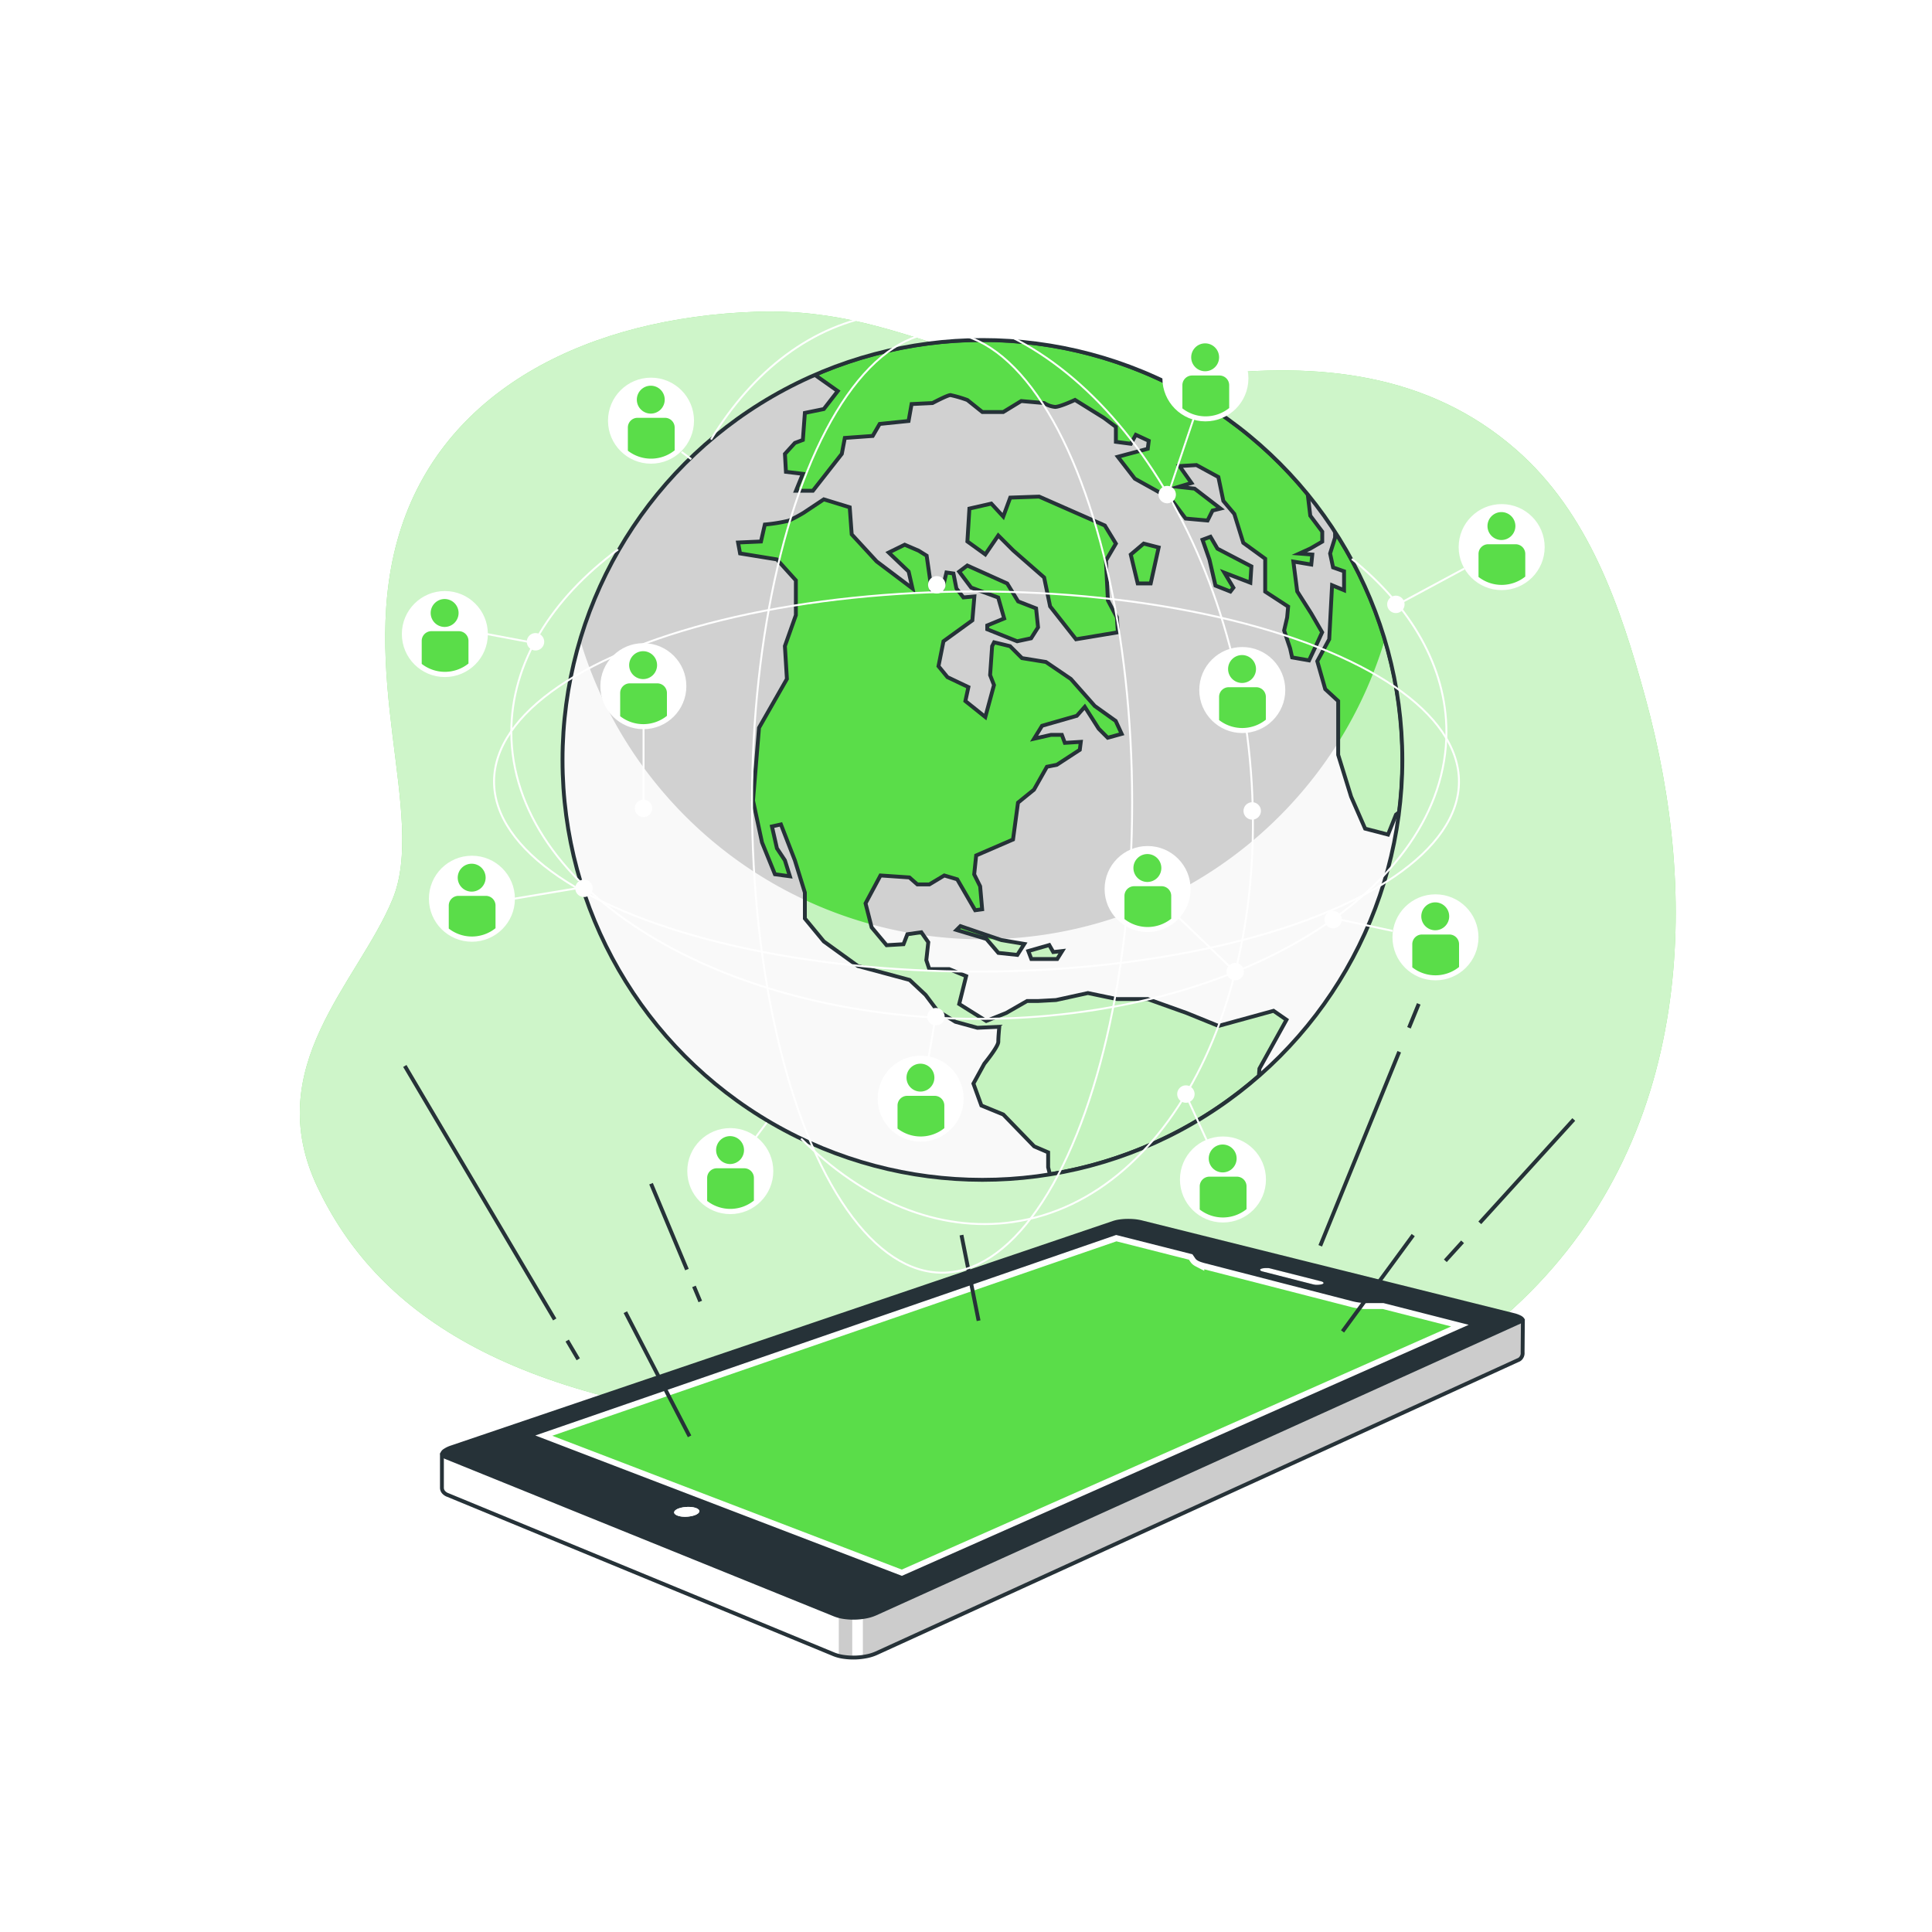 <svg class="animated" id="freepik_stories-online-world" xmlns="http://www.w3.org/2000/svg" xmlns:xlink="http://www.w3.org/1999/xlink" viewBox="0 0 500 500" version="1.1" xmlns:svgjs="http://svgjs.com/svgjs"><style>svg#freepik_stories-online-world:not(.animated) .animable {opacity: 0;}svg#freepik_stories-online-world.animated #freepik--Lines--inject-67 {animation: 1.5s Infinite  linear wind;animation-delay: 0s;}svg#freepik_stories-online-world.animated #freepik--earth-globe--inject-67 {animation: 1.5s Infinite  linear floating;animation-delay: 0s;}            @keyframes wind {                0% {                    transform: rotate( 0deg );                }                25% {                    transform: rotate( 1deg );                }                75% {                    transform: rotate( -1deg );                }            }                    @keyframes floating {                0% {                    opacity: 1;                    transform: translateY(0px);                }                50% {                    transform: translateY(-10px);                }                100% {                    opacity: 1;                    transform: translateY(0px);                }            }        </style><g id="freepik--background-simple--inject-67" class="animable" style="transform-origin: 255.637px 226.659px;"><path d="M431.8,261.49c4.11-27,1.17-54.8-6-81-6.44-23.51-14.56-47.65-33.46-64.16-22.9-20-51.49-22.61-80.51-19.22C254.4,103.8,238,79.2,195.51,80.69s-79.76,19.38-91.69,55.91,6.71,74.55-2.24,96.16S67.29,276,82.2,307.31,129.91,363.22,206,369.18s142.38,8.95,185.62-30.56C415,317.21,427.42,290.23,431.8,261.49Z" style="fill: rgb(90, 221, 73); transform-origin: 255.637px 226.659px;" id="elu31vanychni" class="animable"></path><g id="elmip9uipdgdm"><path d="M431.8,261.49c4.11-27,1.17-54.8-6-81-6.44-23.51-14.56-47.65-33.46-64.16-22.9-20-51.49-22.61-80.51-19.22C254.4,103.8,238,79.2,195.51,80.69s-79.76,19.38-91.69,55.91,6.71,74.55-2.24,96.16S67.29,276,82.2,307.31,129.91,363.22,206,369.18s142.38,8.95,185.62-30.56C415,317.21,427.42,290.23,431.8,261.49Z" style="fill: rgb(255, 255, 255); opacity: 0.7; transform-origin: 255.637px 226.659px;" class="animable"></path></g></g><g id="freepik--Device--inject-67" class="animable" style="transform-origin: 254.251px 372.292px;"><path d="M394.05,350l.07-8.2L292.07,317l-177.7,59.46V385a1.74,1.74,0,0,0,.39,1.13,2.64,2.64,0,0,0,1.17.79l99.9,41.23a10.84,10.84,0,0,0,2.54.65,17.54,17.54,0,0,0,5.84-.15,11.64,11.64,0,0,0,2.56-.79L392.86,352a1.66,1.66,0,0,0,.84-.66A2,2,0,0,0,394.05,350Z" style="fill: rgb(255, 255, 255); transform-origin: 254.245px 372.988px;" id="elfj0treobens" class="animable"></path><g style="clip-path: url(&quot;#freepik--clip-path--inject-67&quot;); transform-origin: 305.6px 373.069px;" id="el5xfg5jemtex" class="animable"><g id="el3eup8z4jmte"><path d="M393.7,351.36a2,2,0,0,0,.35-1.33l.07-8.2L292.07,317l-68.76,23v88.76c.3,0,.61-.08.9-.14a11.64,11.64,0,0,0,2.56-.79L392.86,352A1.66,1.66,0,0,0,393.7,351.36Z" style="opacity: 0.2; transform-origin: 308.715px 372.88px;" class="animable"></path></g><g id="el9b721x4761q"><path d="M220.56,429.13V415.36h-3.48V428.7A11,11,0,0,0,220.56,429.13Z" style="opacity: 0.2; transform-origin: 218.82px 422.249px;" class="animable"></path></g></g><path d="M394.05,350l.07-8.2L292.07,317l-177.7,59.46V385a1.74,1.74,0,0,0,.39,1.13,2.64,2.64,0,0,0,1.17.79l99.9,41.23a10.84,10.84,0,0,0,2.54.65,17.54,17.54,0,0,0,5.84-.15,11.64,11.64,0,0,0,2.56-.79L392.86,352a1.66,1.66,0,0,0,.84-.66A2,2,0,0,0,394.05,350Z" style="fill: none; stroke: rgb(38, 50, 56); stroke-miterlimit: 10; transform-origin: 254.245px 372.988px;" id="elo0ezqacpjvn" class="animable"></path><path d="M341.84,331.61l-13.07-3.31a3.45,3.45,0,0,0-.59-.1c-.21,0-.43,0-.64,0a5.6,5.6,0,0,0-.6.05,2.93,2.93,0,0,0-.49.12.66.66,0,0,0-.29.18.2.2,0,0,0,0,.19.44.44,0,0,0,.21.19,1.57,1.57,0,0,0,.44.16l13.07,3.34a5.55,5.55,0,0,0,.61.1l.65,0a5.73,5.73,0,0,0,.61-.06,2.51,2.51,0,0,0,.49-.12.75.75,0,0,0,.28-.18.19.19,0,0,0,0-.2.54.54,0,0,0-.22-.2,2.3,2.3,0,0,0-.45-.16" style="fill: rgb(255, 255, 255); transform-origin: 334.342px 330.365px;" id="el7qhu24uqedh" class="animable"></path><path d="M380.13,342.9l-22.05-5.62h-3.61c-.4,0-.79,0-1.18,0s-.78-.05-1.15-.1-.75-.1-1.11-.16-.69-.14-1-.22l-38.45-9.87-.78-.24c-.24-.09-.45-.18-.64-.27a3.6,3.6,0,0,1-.48-.3,1.44,1.44,0,0,1-.3-.31l-.77-1.12-19.74-5L138.54,371.5l94.88,36.33L380.13,342.9" style="fill: rgb(90, 221, 73); stroke: rgb(255, 255, 255); stroke-miterlimit: 10; stroke-width: 3px; transform-origin: 259.335px 363.76px;" id="ellhv4s8j45a" class="animable"></path><path d="M394.41,341.13a2.47,2.47,0,0,0-.92-.7,7.82,7.82,0,0,0-1.71-.6l-96.29-24a13.55,13.55,0,0,0-1.84-.31,19.1,19.1,0,0,0-2-.07,15,15,0,0,0-1.94.15,9.5,9.5,0,0,0-1.64.37l-171.4,58.14a7.31,7.31,0,0,0-1.79.85,2.12,2.12,0,0,0-.86.94.91.91,0,0,0,.12.92,2.59,2.59,0,0,0,1.16.8l100.54,40.71a10.83,10.83,0,0,0,2.54.66,17.54,17.54,0,0,0,5.84-.15,11.64,11.64,0,0,0,2.56-.79l166.87-75.56a1.75,1.75,0,0,0,.85-.67A.68.68,0,0,0,394.41,341.13Zm-161,66.7L138.54,371.5l150.32-51.89,19.74,5,.77,1.12a1.44,1.44,0,0,0,.3.31,3.6,3.6,0,0,0,.48.3c.19.09.4.18.64.27l.78.24L350,336.76c.32.08.66.16,1,.22s.73.12,1.11.16.76.08,1.15.1.78,0,1.18,0h3.61l22.05,5.62Zm92.74-79.31a.66.66,0,0,1,.29-.18,2.93,2.93,0,0,1,.49-.12,5.6,5.6,0,0,1,.6-.05c.21,0,.43,0,.64,0a3.45,3.45,0,0,1,.59.1l13.07,3.31a2.3,2.3,0,0,1,.45.16.54.54,0,0,1,.22.2.19.19,0,0,1,0,.2.75.75,0,0,1-.28.18,2.51,2.51,0,0,1-.49.12,5.73,5.73,0,0,1-.61.06l-.65,0a5.55,5.55,0,0,1-.61-.1l-13.07-3.34a1.57,1.57,0,0,1-.44-.16.44.44,0,0,1-.21-.19A.2.2,0,0,1,326.16,328.52ZM180.67,391.66a2.77,2.77,0,0,1-.78.44,6,6,0,0,1-1.13.3,7.46,7.46,0,0,1-1.25.13,8,8,0,0,1-1.22-.06,4.79,4.79,0,0,1-1-.26,1.78,1.78,0,0,1-.65-.41.59.59,0,0,1-.16-.47.84.84,0,0,1,.33-.48,2.54,2.54,0,0,1,.78-.44,6,6,0,0,1,1.13-.3,8.4,8.4,0,0,1,1.24-.12,8,8,0,0,1,1.21.06,4.86,4.86,0,0,1,1,.25,1.69,1.69,0,0,1,.65.4.54.54,0,0,1,.17.47A.82.82,0,0,1,180.67,391.66Z" style="fill: rgb(38, 50, 56); transform-origin: 254.251px 367.306px;" id="elngnd1yj2qm" class="animable"></path><path d="M180.16,390.3a4.86,4.86,0,0,0-1-.25,8,8,0,0,0-1.21-.06,8.4,8.4,0,0,0-1.24.12,6,6,0,0,0-1.13.3,2.54,2.54,0,0,0-.78.44.84.84,0,0,0-.33.48.59.59,0,0,0,.16.47,1.78,1.78,0,0,0,.65.41,4.79,4.79,0,0,0,1,.26,8,8,0,0,0,1.22.06,7.46,7.46,0,0,0,1.25-.13,6,6,0,0,0,1.13-.3,2.77,2.77,0,0,0,.78-.44.82.82,0,0,0,.31-.49.54.54,0,0,0-.17-.47,1.69,1.69,0,0,0-.65-.4" style="fill: rgb(255, 255, 255); transform-origin: 177.721px 391.26px;" id="elpgvxqy9bbp" class="animable"></path></g><g id="freepik--Lines--inject-67" class="animable" style="transform-origin: 256.03px 315.76px;"><line x1="146.79" y1="346.94" x2="149.65" y2="351.78" style="fill: none; stroke: rgb(38, 50, 56); stroke-miterlimit: 10; transform-origin: 148.22px 349.36px;" id="elvh0uj5mjc8g" class="animable"></line><line x1="104.77" y1="275.87" x2="143.56" y2="341.47" style="fill: none; stroke: rgb(38, 50, 56); stroke-miterlimit: 10; transform-origin: 124.165px 308.67px;" id="elr2ty2lxup8" class="animable"></line><line x1="179.6" y1="332.92" x2="181.23" y2="336.82" style="fill: none; stroke: rgb(38, 50, 56); stroke-miterlimit: 10; transform-origin: 180.415px 334.87px;" id="elw2bnwk6o4r8" class="animable"></line><line x1="168.49" y1="306.34" x2="177.78" y2="328.56" style="fill: none; stroke: rgb(38, 50, 56); stroke-miterlimit: 10; transform-origin: 173.135px 317.45px;" id="el67bp8wfacmn" class="animable"></line><line x1="362.12" y1="272.19" x2="341.68" y2="322.41" style="fill: none; stroke: rgb(38, 50, 56); stroke-miterlimit: 10; transform-origin: 351.9px 297.3px;" id="el78kpvxmiien" class="animable"></line><line x1="367.17" y1="259.8" x2="364.64" y2="265.99" style="fill: none; stroke: rgb(38, 50, 56); stroke-miterlimit: 10; transform-origin: 365.905px 262.895px;" id="elhenj9y0tzh9" class="animable"></line><line x1="378.51" y1="321.38" x2="374.05" y2="326.29" style="fill: none; stroke: rgb(38, 50, 56); stroke-miterlimit: 10; transform-origin: 376.28px 323.835px;" id="elkgvp374badg" class="animable"></line><line x1="407.29" y1="289.72" x2="382.97" y2="316.47" style="fill: none; stroke: rgb(38, 50, 56); stroke-miterlimit: 10; transform-origin: 395.13px 303.095px;" id="eliiq7np208y" class="animable"></line><line x1="161.84" y1="339.59" x2="178.46" y2="371.72" style="fill: none; stroke: rgb(38, 50, 56); stroke-miterlimit: 10; transform-origin: 170.15px 355.655px;" id="elcos6y640b5u" class="animable"></line><line x1="365.74" y1="319.64" x2="347.45" y2="344.57" style="fill: none; stroke: rgb(38, 50, 56); stroke-miterlimit: 10; transform-origin: 356.595px 332.105px;" id="ellpzqppo4b5" class="animable"></line><line x1="248.83" y1="319.64" x2="253.26" y2="341.8" style="fill: none; stroke: rgb(38, 50, 56); stroke-miterlimit: 10; transform-origin: 251.045px 330.72px;" id="ell3oyj6gdngk" class="animable"></line></g><g id="freepik--earth-globe--inject-67" class="animable" style="transform-origin: 254.25px 196.67px;"><circle cx="168.48" cy="108.87" r="10.88" style="fill: rgb(255, 255, 255); stroke: rgb(255, 255, 255); stroke-miterlimit: 10; stroke-width: 0.5px; transform-origin: 168.48px 108.87px;" id="elfaubnnz59y" class="animable"></circle><path d="M172.09,108.13H165a2.51,2.51,0,0,0-2.51,2.51v6a9.76,9.76,0,0,0,12.11-.09v-5.86A2.51,2.51,0,0,0,172.09,108.13Z" style="fill: rgb(90, 221, 73); transform-origin: 168.545px 113.415px;" id="elf5fidvey404" class="animable"></path><circle cx="168.42" cy="103.43" r="3.61" style="fill: rgb(90, 221, 73); transform-origin: 168.42px 103.43px;" id="elvtl7x3xmad" class="animable"></circle><g id="elxa4asyihwr"><circle cx="189" cy="303.08" r="10.88" style="fill: rgb(255, 255, 255); stroke: rgb(255, 255, 255); stroke-miterlimit: 10; stroke-width: 0.5px; transform-origin: 189px 303.08px; transform: rotate(-68.66deg);" class="animable"></circle></g><path d="M192.61,302.35h-7.1a2.5,2.5,0,0,0-2.5,2.5v5.95a9.75,9.75,0,0,0,12.1-.09v-5.86A2.5,2.5,0,0,0,192.61,302.35Z" style="fill: rgb(90, 221, 73); transform-origin: 189.06px 307.605px;" id="els7st6g10d5" class="animable"></path><path d="M188.94,301.25a3.61,3.61,0,1,0-3.61-3.61A3.61,3.61,0,0,0,188.94,301.25Z" style="fill: rgb(90, 221, 73); transform-origin: 188.94px 297.64px;" id="elhgtyg84r7p" class="animable"></path><g id="elyn68a3gq9an"><circle cx="254.25" cy="196.67" r="108.67" style="fill: rgb(255, 255, 255); transform-origin: 254.25px 196.67px; transform: rotate(-45deg);" class="animable"></circle></g><g style="clip-path: url(&quot;#freepik--clip-path-2--inject-67&quot;); transform-origin: 254.25px 196.67px;" id="el0onexz1ap91" class="animable"><g id="elbissnhkffzl"><circle cx="254.25" cy="196.67" r="108.67" style="opacity: 0.18; transform-origin: 254.25px 196.67px; transform: rotate(-45deg);" class="animable"></circle></g><g id="elztpqqwr2izk"><path d="M254.25,243.09a108.71,108.71,0,0,1-104.14-77.55,108.67,108.67,0,1,0,208.28,0A108.72,108.72,0,0,1,254.25,243.09Z" style="fill: rgb(255, 255, 255); opacity: 0.86; transform-origin: 254.25px 235.399px;" class="animable"></path></g><path d="M250.34,146.36,260.66,151l2.83,4.64,4.65,1.81.51,4.9-1.8,2.84-3.61.77-7.74-3.1v-1l4.38-1.8-1.55-5.42-7-2.58-3.09-4.12Zm65,119.15-8.25-3.35L297,258.55h-8L281.55,257l-8.26,1.81-4.64.25h-2.84l-5.41,3.1-5.16,2.06-7-4.38,1.8-7.22-4.38-1.81h-5.16l-.77-2.32.51-4.64-1.8-2.58-3.61.51-1,2.58-4.38.26L225.58,240,224,233.79l3.87-7.22,7.48.51,2.06,1.81h3.1l3.87-2.32,3.35,1,4.64,8,1.81-.25-.52-5.94-1.54-3.09.51-4.9,9.54-4.13,1.29-9.54,4.13-3.35,3.35-5.93,2.58-.52,5.93-3.87.26-2.06-4.13.26-.77-2.07H272l-4.38,1,2.06-3.35,9-2.58,2.06-2.32,3.61,5.67,2.33,2.33,3.61-1-1.55-3.35-5.42-3.87-6.19-7-6.45-4.39-6.19-1-3.09-3.09-4.13-1-.51,1-.52,7.48,1,2.58L255,185.56l-5.16-4.13.78-3.61-5.42-2.58-2.32-2.83,1.29-6.45,7.48-5.42.52-6.19-2.84.26-1.81-2.32-.77-3.87-1.81-.26-1,4.13-2.83.52-1.29-9-2.07-1.29-3.61-1.55L230,143l5.15,4.91,1,4.38-9.28-7-6.45-7-.51-7-6.71-2.06L208,132.69a38.83,38.83,0,0,1-3.87,2.06,42.49,42.49,0,0,1-6.19,1l-1,4.39-5.93.26.52,2.83,9.54,1.55,4.9,5.42v9l-2.84,8,.52,8.51-7.22,12.64-1.55,18.82,2.32,10.84,3.35,8.25,3.87.52-1.29-4.13-2.06-3.1-1.29-5.67,2.32-.52,3.61,9.29L208.3,231v6.71l4.9,5.93L222,250l13.41,3.61,4.13,3.87,3.09,4.12,4.64,2.84,5.68,1.55,5.67-.26s-.26,2.58-.26,3.87-3.61,5.67-3.61,5.67l-2.83,5.16,2.06,5.67,5.67,2.33,8,8.25,3.61,1.55v3.86l.45,1.81a108.27,108.27,0,0,0,54.09-25.47l.14-1.87,7-12.64-3.35-2.32Zm26.83-101.87-2.84-4.9-3.61-5.68-1-7.73,4.64.77.26-2.58-3.36-.26,2.84-1.29,3.1-1.8v-2.58l-3.1-4.13-.66-5.55A108.77,108.77,0,0,0,210.86,97l5.95,4.21-3.61,4.65-4.9,1-.52,7-2.06.77-2.58,2.84.26,4.64,4.38.52L206,127h4.38l7.48-9.54.78-4.12,7.22-.52,1.8-3.1,7.48-.77.78-4.38,5.41-.26s3.87-2.06,4.65-2.06a31.7,31.7,0,0,1,4.38,1.28l3.87,3.1h5.41l4.65-2.84,5.93.52a6.39,6.39,0,0,0,2.84,1c1.29,0,5.15-1.81,5.15-1.81l7.48,4.65,3.1,2.32v3.87l3.87.51,1.29-2.32,3.35,1.55-.26,2.06-7.74,2.07,4.39,5.67,9.28,5.16,3.87,5.16,5.68.51,1.29-2.58,2.06-.51-6.71-5.16L305,126l3.35-1-3.1-4.38,4.39-.26,5.67,3.09,1.29,6.19,2.84,3.36,2.32,7.48,5.67,4.12v8.51l5.94,3.87-.26,2.84-.78,3.35,1.55,4.64.52,2.33,4.38.77,2.07-4.39Zm3.35-26v1.48l-1.29,4.12.77,3.61,2.84,1v4.9l-3.1-1.29L344,165.44l-3.09,5.68,2.06,7.22,3.35,3.09v13.93l3.35,10.83,3.62,8.26,5.93,1.54,2.06-5.16.84-.65a109.63,109.63,0,0,0,.84-13.51A108.14,108.14,0,0,0,345.51,137.66ZM285.93,136l-17-7.48-7.48.26-1.81,4.9-3.09-3.35-5.67,1.29-.52,8.51,4.64,3.35,3.35-4.9,3.87,3.87,8,7,1.55,7.48,6.7,8.51,10.83-1.8-.25-3.87-2.32-4.39-.52-10.31,2.58-4.39Zm13.93,5.68-3.87-1-3.35,2.84,1.8,7.48h3.36Zm24,4.9L315.08,142l-1.81-3.09-2.06.77,1.8,5.16,1.55,6.71,3.87,1.54.77-1-2.32-3.87,6.71,2.58Zm-75.31,93.1-1,1,7.74,2.32,3.09,3.61,4.91.52,1.8-2.84-5.93-1Zm23,4.9-5.42,1.55.78,2.06h6.7l1.29-2.06-2.32.26Z" style="fill: rgb(90, 221, 73); transform-origin: 276.985px 195.94px;" id="elj494ve3ni7e" class="animable"></path><g style="clip-path: url(&quot;#freepik--clip-path-3--inject-67&quot;); transform-origin: 254.25px 235.399px;" id="elq6439lnwvb" class="animable"><g id="elkxx3yhgiud"><path d="M254.25,243.09a108.71,108.71,0,0,1-104.14-77.55,108.67,108.67,0,1,0,208.28,0A108.72,108.72,0,0,1,254.25,243.09Z" style="fill: rgb(255, 255, 255); opacity: 0.65; transform-origin: 254.25px 235.399px;" class="animable"></path></g></g><path d="M250.34,146.36,260.66,151l2.83,4.64,4.65,1.81.51,4.9-1.8,2.84-3.61.77-7.74-3.1v-1l4.38-1.8-1.55-5.42-7-2.58-3.09-4.12Zm65,119.15-8.25-3.35L297,258.55h-8L281.55,257l-8.26,1.81-4.64.25h-2.84l-5.41,3.1-5.16,2.06-7-4.38,1.8-7.22-4.38-1.81h-5.16l-.77-2.32.51-4.64-1.8-2.58-3.61.51-1,2.58-4.38.26L225.58,240,224,233.79l3.87-7.22,7.48.51,2.06,1.81h3.1l3.87-2.32,3.35,1,4.64,8,1.81-.25-.52-5.94-1.54-3.09.51-4.9,9.54-4.13,1.29-9.54,4.13-3.35,3.35-5.93,2.58-.52,5.93-3.87.26-2.06-4.13.26-.77-2.07H272l-4.38,1,2.06-3.35,9-2.58,2.06-2.32,3.61,5.67,2.33,2.33,3.61-1-1.55-3.35-5.42-3.87-6.19-7-6.45-4.39-6.19-1-3.09-3.09-4.13-1-.51,1-.52,7.48,1,2.58L255,185.56l-5.16-4.13.78-3.61-5.42-2.58-2.32-2.83,1.29-6.45,7.48-5.42.52-6.19-2.84.26-1.81-2.32-.77-3.87-1.81-.26-1,4.13-2.83.52-1.29-9-2.07-1.29-3.61-1.55L230,143l5.15,4.91,1,4.38-9.28-7-6.45-7-.51-7-6.71-2.06L208,132.69a38.83,38.83,0,0,1-3.87,2.06,42.49,42.49,0,0,1-6.19,1l-1,4.39-5.93.26.52,2.83,9.54,1.55,4.9,5.42v9l-2.84,8,.52,8.51-7.22,12.64-1.55,18.82,2.32,10.84,3.35,8.25,3.87.52-1.29-4.13-2.06-3.1-1.29-5.67,2.32-.52,3.61,9.29L208.3,231v6.71l4.9,5.93L222,250l13.41,3.61,4.13,3.87,3.09,4.12,4.64,2.84,5.68,1.55,5.67-.26s-.26,2.58-.26,3.87-3.61,5.67-3.61,5.67l-2.83,5.16,2.06,5.67,5.67,2.33,8,8.25,3.61,1.55v3.86l.45,1.81a108.27,108.27,0,0,0,54.09-25.47l.14-1.87,7-12.64-3.35-2.32Zm26.83-101.87-2.84-4.9-3.61-5.68-1-7.73,4.64.77.26-2.58-3.36-.26,2.84-1.29,3.1-1.8v-2.58l-3.1-4.13-.66-5.55A108.77,108.77,0,0,0,210.86,97l5.95,4.21-3.61,4.65-4.9,1-.52,7-2.06.77-2.58,2.84.26,4.64,4.38.52L206,127h4.38l7.48-9.54.78-4.12,7.22-.52,1.8-3.1,7.48-.77.78-4.38,5.41-.26s3.87-2.06,4.65-2.06a31.7,31.7,0,0,1,4.38,1.28l3.87,3.1h5.41l4.65-2.84,5.93.52a6.39,6.39,0,0,0,2.84,1c1.29,0,5.15-1.81,5.15-1.81l7.48,4.65,3.1,2.32v3.87l3.87.51,1.29-2.32,3.35,1.55-.26,2.06-7.74,2.07,4.39,5.67,9.28,5.16,3.87,5.16,5.68.51,1.29-2.58,2.06-.51-6.71-5.16L305,126l3.35-1-3.1-4.38,4.39-.26,5.67,3.09,1.29,6.19,2.84,3.36,2.32,7.48,5.67,4.12v8.51l5.94,3.87-.26,2.84-.78,3.35,1.55,4.64.52,2.33,4.38.77,2.07-4.39Zm3.35-26v1.48l-1.29,4.12.77,3.61,2.84,1v4.9l-3.1-1.29L344,165.44l-3.09,5.68,2.06,7.22,3.35,3.09v13.93l3.35,10.83,3.62,8.26,5.93,1.54,2.06-5.16.84-.65a109.63,109.63,0,0,0,.84-13.51A108.14,108.14,0,0,0,345.51,137.66ZM285.93,136l-17-7.48-7.48.26-1.81,4.9-3.09-3.35-5.67,1.29-.52,8.51,4.64,3.35,3.35-4.9,3.87,3.87,8,7,1.55,7.48,6.7,8.51,10.83-1.8-.25-3.87-2.32-4.39-.52-10.31,2.58-4.39Zm13.93,5.68-3.87-1-3.35,2.84,1.8,7.48h3.36Zm24,4.9L315.08,142l-1.81-3.09-2.06.77,1.8,5.16,1.55,6.71,3.87,1.54.77-1-2.32-3.87,6.71,2.58Zm-75.31,93.1-1,1,7.74,2.32,3.09,3.61,4.91.52,1.8-2.84-5.93-1Zm23,4.9-5.42,1.55.78,2.06h6.7l1.29-2.06-2.32.26Z" style="fill: none; stroke: rgb(38, 50, 56); stroke-miterlimit: 10; transform-origin: 276.985px 195.94px;" id="eljb76q2bux3" class="animable"></path></g><g id="elpz81kkqxi1c"><circle cx="254.25" cy="196.67" r="108.67" style="fill: none; stroke: rgb(38, 50, 56); stroke-miterlimit: 10; transform-origin: 254.25px 196.67px; transform: rotate(-45deg);" class="animable"></circle></g><g id="elz0q4snefqy"><circle cx="388.63" cy="141.59" r="10.88" style="fill: rgb(255, 255, 255); stroke: rgb(255, 255, 255); stroke-miterlimit: 10; stroke-width: 0.5px; transform-origin: 388.63px 141.59px; transform: rotate(-9.25deg);" class="animable"></circle></g><path d="M392.24,140.85h-7.1a2.5,2.5,0,0,0-2.5,2.51v5.95a9.75,9.75,0,0,0,12.1-.09v-5.86A2.5,2.5,0,0,0,392.24,140.85Z" style="fill: rgb(90, 221, 73); transform-origin: 388.69px 146.11px;" id="elwj6nhfvdc" class="animable"></path><path d="M388.57,139.75a3.61,3.61,0,1,0-3.61-3.61A3.61,3.61,0,0,0,388.57,139.75Z" style="fill: rgb(90, 221, 73); transform-origin: 388.57px 136.14px;" id="elx01ussw8iy" class="animable"></path><circle cx="311.96" cy="97.92" r="10.88" style="fill: rgb(255, 255, 255); stroke: rgb(255, 255, 255); stroke-miterlimit: 10; stroke-width: 0.5px; transform-origin: 311.96px 97.92px;" id="elajhnrmthplw" class="animable"></circle><path d="M315.56,97.18h-7.09A2.51,2.51,0,0,0,306,99.69v6a9.76,9.76,0,0,0,12.11-.09V99.69A2.51,2.51,0,0,0,315.56,97.18Z" style="fill: rgb(90, 221, 73); transform-origin: 312.055px 102.465px;" id="elunysztr9xs" class="animable"></path><circle cx="311.89" cy="92.47" r="3.61" style="fill: rgb(90, 221, 73); transform-origin: 311.89px 92.47px;" id="elbf37g9taxca" class="animable"></circle><g id="el4tsvs89fm5"><circle cx="115.13" cy="164.09" r="10.88" style="fill: rgb(255, 255, 255); stroke: rgb(255, 255, 255); stroke-miterlimit: 10; stroke-width: 0.5px; transform-origin: 115.13px 164.09px; transform: rotate(-9.25deg);" class="animable"></circle></g><path d="M118.74,163.35h-7.1a2.5,2.5,0,0,0-2.5,2.51v5.95a9.75,9.75,0,0,0,12.1-.09v-5.86A2.5,2.5,0,0,0,118.74,163.35Z" style="fill: rgb(90, 221, 73); transform-origin: 115.19px 168.61px;" id="ell8q500crca" class="animable"></path><path d="M115.07,162.25a3.61,3.61,0,1,0-3.61-3.61A3.61,3.61,0,0,0,115.07,162.25Z" style="fill: rgb(90, 221, 73); transform-origin: 115.07px 158.64px;" id="el4guaftvrk5x" class="animable"></path><g id="elnr214gb7sk"><circle cx="122.13" cy="232.59" r="10.88" style="fill: rgb(255, 255, 255); stroke: rgb(255, 255, 255); stroke-miterlimit: 10; stroke-width: 0.5px; transform-origin: 122.13px 232.59px; transform: rotate(-9.25deg);" class="animable"></circle></g><path d="M125.74,231.85h-7.1a2.5,2.5,0,0,0-2.5,2.51v5.95a9.75,9.75,0,0,0,12.1-.09v-5.86A2.5,2.5,0,0,0,125.74,231.85Z" style="fill: rgb(90, 221, 73); transform-origin: 122.19px 237.11px;" id="elulexdjml88" class="animable"></path><path d="M122.07,230.75a3.61,3.61,0,1,0-3.61-3.61A3.61,3.61,0,0,0,122.07,230.75Z" style="fill: rgb(90, 221, 73); transform-origin: 122.07px 227.14px;" id="elznn61qorp28" class="animable"></path><g id="eliu9ecyicbp"><circle cx="166.5" cy="177.58" r="10.88" style="fill: rgb(255, 255, 255); stroke: rgb(255, 255, 255); stroke-miterlimit: 10; stroke-width: 0.5px; transform-origin: 166.5px 177.58px; transform: rotate(-68.51deg);" class="animable"></circle></g><path d="M170.11,176.85H163a2.5,2.5,0,0,0-2.5,2.5v6a9.75,9.75,0,0,0,12.1-.09v-5.86A2.5,2.5,0,0,0,170.11,176.85Z" style="fill: rgb(90, 221, 73); transform-origin: 166.55px 182.13px;" id="el3hzlu53azjy" class="animable"></path><path d="M166.44,175.75a3.61,3.61,0,1,0-3.61-3.61A3.61,3.61,0,0,0,166.44,175.75Z" style="fill: rgb(90, 221, 73); transform-origin: 166.44px 172.14px;" id="elec36z4vv1m" class="animable"></path><circle cx="238.27" cy="284.33" r="10.88" style="fill: rgb(255, 255, 255); stroke: rgb(255, 255, 255); stroke-miterlimit: 10; stroke-width: 0.5px; transform-origin: 238.27px 284.33px;" id="eltzo0b7fjb3" class="animable"></circle><path d="M241.88,283.6h-7.09a2.51,2.51,0,0,0-2.51,2.51v5.95a9.76,9.76,0,0,0,12.11-.09v-5.86A2.51,2.51,0,0,0,241.88,283.6Z" style="fill: rgb(90, 221, 73); transform-origin: 238.335px 288.86px;" id="elul4e0ub3xhf" class="animable"></path><circle cx="238.21" cy="278.89" r="3.61" style="fill: rgb(90, 221, 73); transform-origin: 238.21px 278.89px;" id="ellktlmbmukp" class="animable"></circle><circle cx="316.5" cy="305.25" r="10.88" style="fill: rgb(255, 255, 255); stroke: rgb(255, 255, 255); stroke-miterlimit: 10; stroke-width: 0.5px; transform-origin: 316.5px 305.25px;" id="elexkaelg93mp" class="animable"></circle><path d="M320.1,304.52H313a2.51,2.51,0,0,0-2.51,2.5v6a9.76,9.76,0,0,0,12.11-.09V307A2.5,2.5,0,0,0,320.1,304.52Z" style="fill: rgb(90, 221, 73); transform-origin: 316.545px 309.8px;" id="el640kde8nkjh" class="animable"></path><circle cx="316.43" cy="299.81" r="3.61" style="fill: rgb(90, 221, 73); transform-origin: 316.43px 299.81px;" id="elccaxvam0r6u" class="animable"></circle><g id="elomplhusdl88"><circle cx="371.5" cy="242.58" r="10.88" style="fill: rgb(255, 255, 255); stroke: rgb(255, 255, 255); stroke-miterlimit: 10; stroke-width: 0.5px; transform-origin: 371.5px 242.58px; transform: rotate(-69.82deg);" class="animable"></circle></g><path d="M375.11,241.85H368a2.5,2.5,0,0,0-2.5,2.5v6a9.75,9.75,0,0,0,12.1-.09v-5.86A2.5,2.5,0,0,0,375.11,241.85Z" style="fill: rgb(90, 221, 73); transform-origin: 371.55px 247.13px;" id="el7aiohn6rq5v" class="animable"></path><path d="M371.44,240.75a3.61,3.61,0,1,0-3.61-3.61A3.61,3.61,0,0,0,371.44,240.75Z" style="fill: rgb(90, 221, 73); transform-origin: 371.44px 237.14px;" id="eloaqvogwdzqc" class="animable"></path><path d="M349.86,144.64c15.36,12.45,24.47,28,24.47,44.78,0,41-54.17,74.26-121,74.26s-121-33.25-121-74.26c0-17.94,10.37-34.39,27.63-47.23" style="fill: none; stroke: rgb(255, 255, 255); stroke-miterlimit: 10; stroke-width: 0.5px; transform-origin: 253.33px 202.935px;" id="elki7i9sehh7" class="animable"></path><path d="M184,113.75C194.89,95.9,210.2,84,228.34,81.35c42.62-6.14,84.73,41.47,94.07,106.34s-17.63,122.43-60.24,128.57c-19.4,2.79-38.7-5.55-54.85-21.59" style="fill: none; stroke: rgb(255, 255, 255); stroke-miterlimit: 10; stroke-width: 0.5px; transform-origin: 254.129px 198.804px;" id="elf1lfqffy0rc" class="animable"></path><g id="el98xpt4b1z3v"><ellipse cx="243.81" cy="207.7" rx="49.19" ry="121.67" style="fill: none; stroke: rgb(255, 255, 255); stroke-miterlimit: 10; stroke-width: 0.5px; transform-origin: 243.81px 207.7px; transform: rotate(-58.58deg);" class="animable"></ellipse></g><g id="elno3qui5ywb"><ellipse cx="252.72" cy="202.26" rx="124.86" ry="49.19" style="fill: none; stroke: rgb(255, 255, 255); stroke-miterlimit: 10; stroke-width: 0.5px; transform-origin: 252.72px 202.26px; transform: rotate(-31.42deg);" class="animable"></ellipse></g><path d="M304.07,128a2,2,0,1,0-2,2A2,2,0,0,0,304.07,128Z" style="fill: rgb(255, 255, 255); stroke: rgb(255, 255, 255); stroke-miterlimit: 10; stroke-width: 0.5px; transform-origin: 302.07px 128px;" id="elyue0eeepa1o" class="animable"></path><path d="M326.07,209.87a2,2,0,1,0-2,2A2,2,0,0,0,326.07,209.87Z" style="fill: rgb(255, 255, 255); stroke: rgb(255, 255, 255); stroke-miterlimit: 10; stroke-width: 0.5px; transform-origin: 324.07px 209.87px;" id="el3u2l9zmeswv" class="animable"></path><path d="M321.67,251.46a2,2,0,1,0-2,2A2,2,0,0,0,321.67,251.46Z" style="fill: rgb(255, 255, 255); stroke: rgb(255, 255, 255); stroke-miterlimit: 10; stroke-width: 0.5px; transform-origin: 319.67px 251.46px;" id="elnn45ybv9e1" class="animable"></path><path d="M308.91,283.14a2,2,0,1,0-2,2A2,2,0,0,0,308.91,283.14Z" style="fill: rgb(255, 255, 255); stroke: rgb(255, 255, 255); stroke-miterlimit: 10; stroke-width: 0.5px; transform-origin: 306.91px 283.14px;" id="elii6bltbbfdf" class="animable"></path><path d="M347,238a2,2,0,1,0-2,2A2,2,0,0,0,347,238Z" style="fill: rgb(255, 255, 255); stroke: rgb(255, 255, 255); stroke-miterlimit: 10; stroke-width: 0.5px; transform-origin: 345px 238px;" id="elb4uz879oa3a" class="animable"></path><path d="M244.22,263.12a2,2,0,1,0-2,2A2,2,0,0,0,244.22,263.12Z" style="fill: rgb(255, 255, 255); stroke: rgb(255, 255, 255); stroke-miterlimit: 10; stroke-width: 0.5px; transform-origin: 242.22px 263.12px;" id="elm1nv6kkyi1e" class="animable"></path><path d="M153.13,229.9a2,2,0,1,0-2,2A2,2,0,0,0,153.13,229.9Z" style="fill: rgb(255, 255, 255); stroke: rgb(255, 255, 255); stroke-miterlimit: 10; stroke-width: 0.5px; transform-origin: 151.13px 229.9px;" id="el9m2hz7j9jic" class="animable"></path><path d="M168.53,209.21a2,2,0,1,0-2,2A2,2,0,0,0,168.53,209.21Z" style="fill: rgb(255, 255, 255); stroke: rgb(255, 255, 255); stroke-miterlimit: 10; stroke-width: 0.5px; transform-origin: 166.53px 209.21px;" id="el09rk8syqfq4" class="animable"></path><path d="M244.44,151.35a2,2,0,1,0-2,2A2,2,0,0,0,244.44,151.35Z" style="fill: rgb(255, 255, 255); stroke: rgb(255, 255, 255); stroke-miterlimit: 10; stroke-width: 0.5px; transform-origin: 242.44px 151.35px;" id="eliy7pd44kdw" class="animable"></path><path d="M363.25,156.41a2,2,0,1,0-2,2A2,2,0,0,0,363.25,156.41Z" style="fill: rgb(255, 255, 255); stroke: rgb(255, 255, 255); stroke-miterlimit: 10; stroke-width: 0.5px; transform-origin: 361.25px 156.41px;" id="elrgezndqnpv" class="animable"></path><path d="M140.59,166.09a2,2,0,1,0-2,2A2,2,0,0,0,140.59,166.09Z" style="fill: rgb(255, 255, 255); stroke: rgb(255, 255, 255); stroke-miterlimit: 10; stroke-width: 0.5px; transform-origin: 138.59px 166.09px;" id="eljidamv2wqun" class="animable"></path><line x1="363.23" y1="155.62" x2="378.95" y2="147.16" style="fill: none; stroke: rgb(255, 255, 255); stroke-miterlimit: 10; stroke-width: 0.5px; transform-origin: 371.09px 151.39px;" id="eltvo4v0dy6w8" class="animable"></line><line x1="136.63" y1="166.09" x2="126.01" y2="164.09" style="fill: none; stroke: rgb(255, 255, 255); stroke-miterlimit: 10; stroke-width: 0.5px; transform-origin: 131.32px 165.09px;" id="elr4slbxl7woa" class="animable"></line><line x1="166.55" y1="207.23" x2="166.55" y2="188.46" style="fill: none; stroke: rgb(255, 255, 255); stroke-miterlimit: 10; stroke-width: 0.5px; transform-origin: 166.55px 197.845px;" id="elo1huva6a15e" class="animable"></line><line x1="149.17" y1="229.9" x2="133.01" y2="232.59" style="fill: none; stroke: rgb(255, 255, 255); stroke-miterlimit: 10; stroke-width: 0.5px; transform-origin: 141.09px 231.245px;" id="el695h5zkoyd6" class="animable"></line><line x1="241.79" y1="265.07" x2="240.31" y2="273.77" style="fill: none; stroke: rgb(255, 255, 255); stroke-miterlimit: 10; stroke-width: 0.5px; transform-origin: 241.05px 269.42px;" id="elotdzj8hgcp" class="animable"></line><line x1="307.68" y1="285.05" x2="312.31" y2="295.13" style="fill: none; stroke: rgb(255, 255, 255); stroke-miterlimit: 10; stroke-width: 0.5px; transform-origin: 309.995px 290.09px;" id="elcfqa7oekfew" class="animable"></line><line x1="346.97" y1="238.04" x2="360.41" y2="240.92" style="fill: none; stroke: rgb(255, 255, 255); stroke-miterlimit: 10; stroke-width: 0.5px; transform-origin: 353.69px 239.48px;" id="ele4w8dk2djch" class="animable"></line><line x1="318.09" y1="250.01" x2="305.04" y2="237.45" style="fill: none; stroke: rgb(255, 255, 255); stroke-miterlimit: 10; stroke-width: 0.5px; transform-origin: 311.565px 243.73px;" id="eljky7sffj3pe" class="animable"></line><line x1="302.89" y1="126.22" x2="308.84" y2="108.53" style="fill: none; stroke: rgb(255, 255, 255); stroke-miterlimit: 10; stroke-width: 0.5px; transform-origin: 305.865px 117.375px;" id="elf0yyuv5mjk" class="animable"></line><line x1="176.38" y1="116.95" x2="178.9" y2="118.84" style="fill: none; stroke: rgb(255, 255, 255); stroke-miterlimit: 10; stroke-width: 0.5px; transform-origin: 177.64px 117.895px;" id="el0ec7qk0dc7kd" class="animable"></line><line x1="195.6" y1="294.31" x2="198.43" y2="290.53" style="fill: none; stroke: rgb(255, 255, 255); stroke-miterlimit: 10; stroke-width: 0.5px; transform-origin: 197.015px 292.42px;" id="el81fcixswppx" class="animable"></line><g id="eloazkigt7n7j"><circle cx="297" cy="230.08" r="10.88" style="fill: rgb(255, 255, 255); stroke: rgb(255, 255, 255); stroke-miterlimit: 10; stroke-width: 0.5px; transform-origin: 297px 230.08px; transform: rotate(-69.36deg);" class="animable"></circle></g><path d="M300.61,229.35h-7.1a2.5,2.5,0,0,0-2.5,2.5v6a9.75,9.75,0,0,0,12.1-.09v-5.86A2.5,2.5,0,0,0,300.61,229.35Z" style="fill: rgb(90, 221, 73); transform-origin: 297.06px 234.63px;" id="el467rvqc0hze" class="animable"></path><path d="M296.94,228.25a3.61,3.61,0,1,0-3.61-3.61A3.61,3.61,0,0,0,296.94,228.25Z" style="fill: rgb(90, 221, 73); transform-origin: 296.94px 224.64px;" id="el5qvhpqcuk96" class="animable"></path><g id="el82j9aj88hjb"><circle cx="321.5" cy="178.58" r="10.88" style="fill: rgb(255, 255, 255); stroke: rgb(255, 255, 255); stroke-miterlimit: 10; stroke-width: 0.5px; transform-origin: 321.5px 178.58px; transform: rotate(-69.51deg);" class="animable"></circle></g><path d="M325.11,177.85H318a2.5,2.5,0,0,0-2.5,2.5v6a9.75,9.75,0,0,0,12.1-.09v-5.86A2.5,2.5,0,0,0,325.11,177.85Z" style="fill: rgb(90, 221, 73); transform-origin: 321.55px 183.13px;" id="elv1vxt340aae" class="animable"></path><path d="M321.44,176.75a3.61,3.61,0,1,0-3.61-3.61A3.61,3.61,0,0,0,321.44,176.75Z" style="fill: rgb(90, 221, 73); transform-origin: 321.44px 173.14px;" id="elwraft8cqdmk" class="animable"></path></g><defs>     <filter id="active" height="200%">         <feMorphology in="SourceAlpha" result="DILATED" operator="dilate" radius="2"></feMorphology>                <feFlood flood-color="#32DFEC" flood-opacity="1" result="PINK"></feFlood>        <feComposite in="PINK" in2="DILATED" operator="in" result="OUTLINE"></feComposite>        <feMerge>            <feMergeNode in="OUTLINE"></feMergeNode>            <feMergeNode in="SourceGraphic"></feMergeNode>        </feMerge>    </filter>    <filter id="hover" height="200%">        <feMorphology in="SourceAlpha" result="DILATED" operator="dilate" radius="2"></feMorphology>                <feFlood flood-color="#ff0000" flood-opacity="0.5" result="PINK"></feFlood>        <feComposite in="PINK" in2="DILATED" operator="in" result="OUTLINE"></feComposite>        <feMerge>            <feMergeNode in="OUTLINE"></feMergeNode>            <feMergeNode in="SourceGraphic"></feMergeNode>        </feMerge>            <feColorMatrix type="matrix" values="0   0   0   0   0                0   1   0   0   0                0   0   0   0   0                0   0   0   1   0 "></feColorMatrix>    </filter></defs><defs><clipPath id="freepik--clip-path--inject-67"><path d="M394.05,350l.07-8.2L292.07,317l-177.7,59.46V385a1.74,1.74,0,0,0,.39,1.13,2.64,2.64,0,0,0,1.17.79l99.9,41.23a10.84,10.84,0,0,0,2.54.65,17.54,17.54,0,0,0,5.84-.15,11.64,11.64,0,0,0,2.56-.79L392.86,352a1.66,1.66,0,0,0,.84-.66A2,2,0,0,0,394.05,350Z" style="fill:#fff;stroke:#263238;stroke-miterlimit:10"></path></clipPath><clipPath id="freepik--clip-path-2--inject-67"><circle cx="254.25" cy="196.67" r="108.67" transform="translate(-64.6 237.38) rotate(-45)" style="fill:#fff;stroke:#263238;stroke-miterlimit:10"></circle></clipPath><clipPath id="freepik--clip-path-3--inject-67"><path d="M250.34,146.36,260.66,151l2.83,4.64,4.65,1.81.51,4.9-1.8,2.84-3.61.77-7.74-3.1v-1l4.38-1.8-1.55-5.42-7-2.58-3.09-4.12Zm65,119.15-8.25-3.35L297,258.55h-8L281.55,257l-8.26,1.81-4.64.25h-2.84l-5.41,3.1-5.16,2.06-7-4.38,1.8-7.22-4.38-1.81h-5.16l-.77-2.32.51-4.64-1.8-2.58-3.61.51-1,2.58-4.38.26L225.58,240,224,233.79l3.87-7.22,7.48.51,2.06,1.81h3.1l3.87-2.32,3.35,1,4.64,8,1.81-.25-.52-5.94-1.54-3.09.51-4.9,9.54-4.13,1.29-9.54,4.13-3.35,3.35-5.93,2.58-.52,5.93-3.87.26-2.06-4.13.26-.77-2.07H272l-4.38,1,2.06-3.35,9-2.58,2.06-2.32,3.61,5.67,2.33,2.33,3.61-1-1.55-3.35-5.42-3.87-6.19-7-6.45-4.39-6.19-1-3.09-3.09-4.13-1-.51,1-.52,7.48,1,2.58L255,185.56l-5.16-4.13.78-3.61-5.42-2.58-2.32-2.83,1.29-6.45,7.48-5.42.52-6.19-2.84.26-1.81-2.32-.77-3.87-1.81-.26-1,4.13-2.83.52-1.29-9-2.07-1.29-3.61-1.55L230,143l5.15,4.91,1,4.38-9.28-7-6.45-7-.51-7-6.71-2.06L208,132.69a38.83,38.83,0,0,1-3.87,2.06,42.49,42.49,0,0,1-6.19,1l-1,4.39-5.93.26.52,2.83,9.54,1.55,4.9,5.42v9l-2.84,8,.52,8.51-7.22,12.64-1.55,18.82,2.32,10.84,3.35,8.25,3.87.52-1.29-4.13-2.06-3.1-1.29-5.67,2.32-.52,3.61,9.29L208.3,231v6.71l4.9,5.93L222,250l13.41,3.61,4.13,3.87,3.09,4.12,4.64,2.84,5.68,1.55,5.67-.26s-.26,2.58-.26,3.87-3.61,5.67-3.61,5.67l-2.83,5.16,2.06,5.67,5.67,2.33,8,8.25,3.61,1.55v3.86l.45,1.81a108.27,108.27,0,0,0,54.09-25.47l.14-1.87,7-12.64-3.35-2.32Zm26.83-101.87-2.84-4.9-3.61-5.68-1-7.73,4.64.77.26-2.58-3.36-.26,2.84-1.29,3.1-1.8v-2.58l-3.1-4.13-.66-5.55A108.77,108.77,0,0,0,210.86,97l5.95,4.21-3.61,4.65-4.9,1-.52,7-2.06.77-2.58,2.84.26,4.64,4.38.52L206,127h4.38l7.48-9.54.78-4.12,7.22-.52,1.8-3.1,7.48-.77.78-4.38,5.41-.26s3.87-2.06,4.65-2.06a31.7,31.7,0,0,1,4.38,1.28l3.87,3.1h5.41l4.65-2.84,5.93.52a6.39,6.39,0,0,0,2.84,1c1.29,0,5.15-1.81,5.15-1.81l7.48,4.65,3.1,2.32v3.87l3.87.51,1.29-2.32,3.35,1.55-.26,2.06-7.74,2.07,4.39,5.67,9.28,5.16,3.87,5.16,5.68.51,1.29-2.58,2.06-.51-6.71-5.16L305,126l3.35-1-3.1-4.38,4.39-.26,5.67,3.09,1.29,6.19,2.84,3.36,2.32,7.48,5.67,4.12v8.51l5.94,3.87-.26,2.84-.78,3.35,1.55,4.64.52,2.33,4.38.77,2.07-4.39Zm3.35-26v1.48l-1.29,4.12.77,3.61,2.84,1v4.9l-3.1-1.29L344,165.44l-3.09,5.68,2.06,7.22,3.35,3.09v13.93l3.35,10.83,3.62,8.26,5.93,1.54,2.06-5.16.84-.65a109.63,109.63,0,0,0,.84-13.51A108.14,108.14,0,0,0,345.51,137.66ZM285.93,136l-17-7.48-7.48.26-1.81,4.9-3.09-3.35-5.67,1.29-.52,8.51,4.64,3.35,3.35-4.9,3.87,3.87,8,7,1.55,7.48,6.7,8.51,10.83-1.8-.25-3.87-2.32-4.39-.52-10.31,2.58-4.39Zm13.93,5.68-3.87-1-3.35,2.84,1.8,7.48h3.36Zm24,4.9L315.08,142l-1.81-3.09-2.06.77,1.8,5.16,1.55,6.71,3.87,1.54.77-1-2.32-3.87,6.71,2.58Zm-75.31,93.1-1,1,7.74,2.32,3.09,3.61,4.91.52,1.8-2.84-5.93-1Zm23,4.9-5.42,1.55.78,2.06h6.7l1.29-2.06-2.32.26Z" style="fill:#5ADD49;stroke:#263238;stroke-miterlimit:10"></path></clipPath></defs></svg>